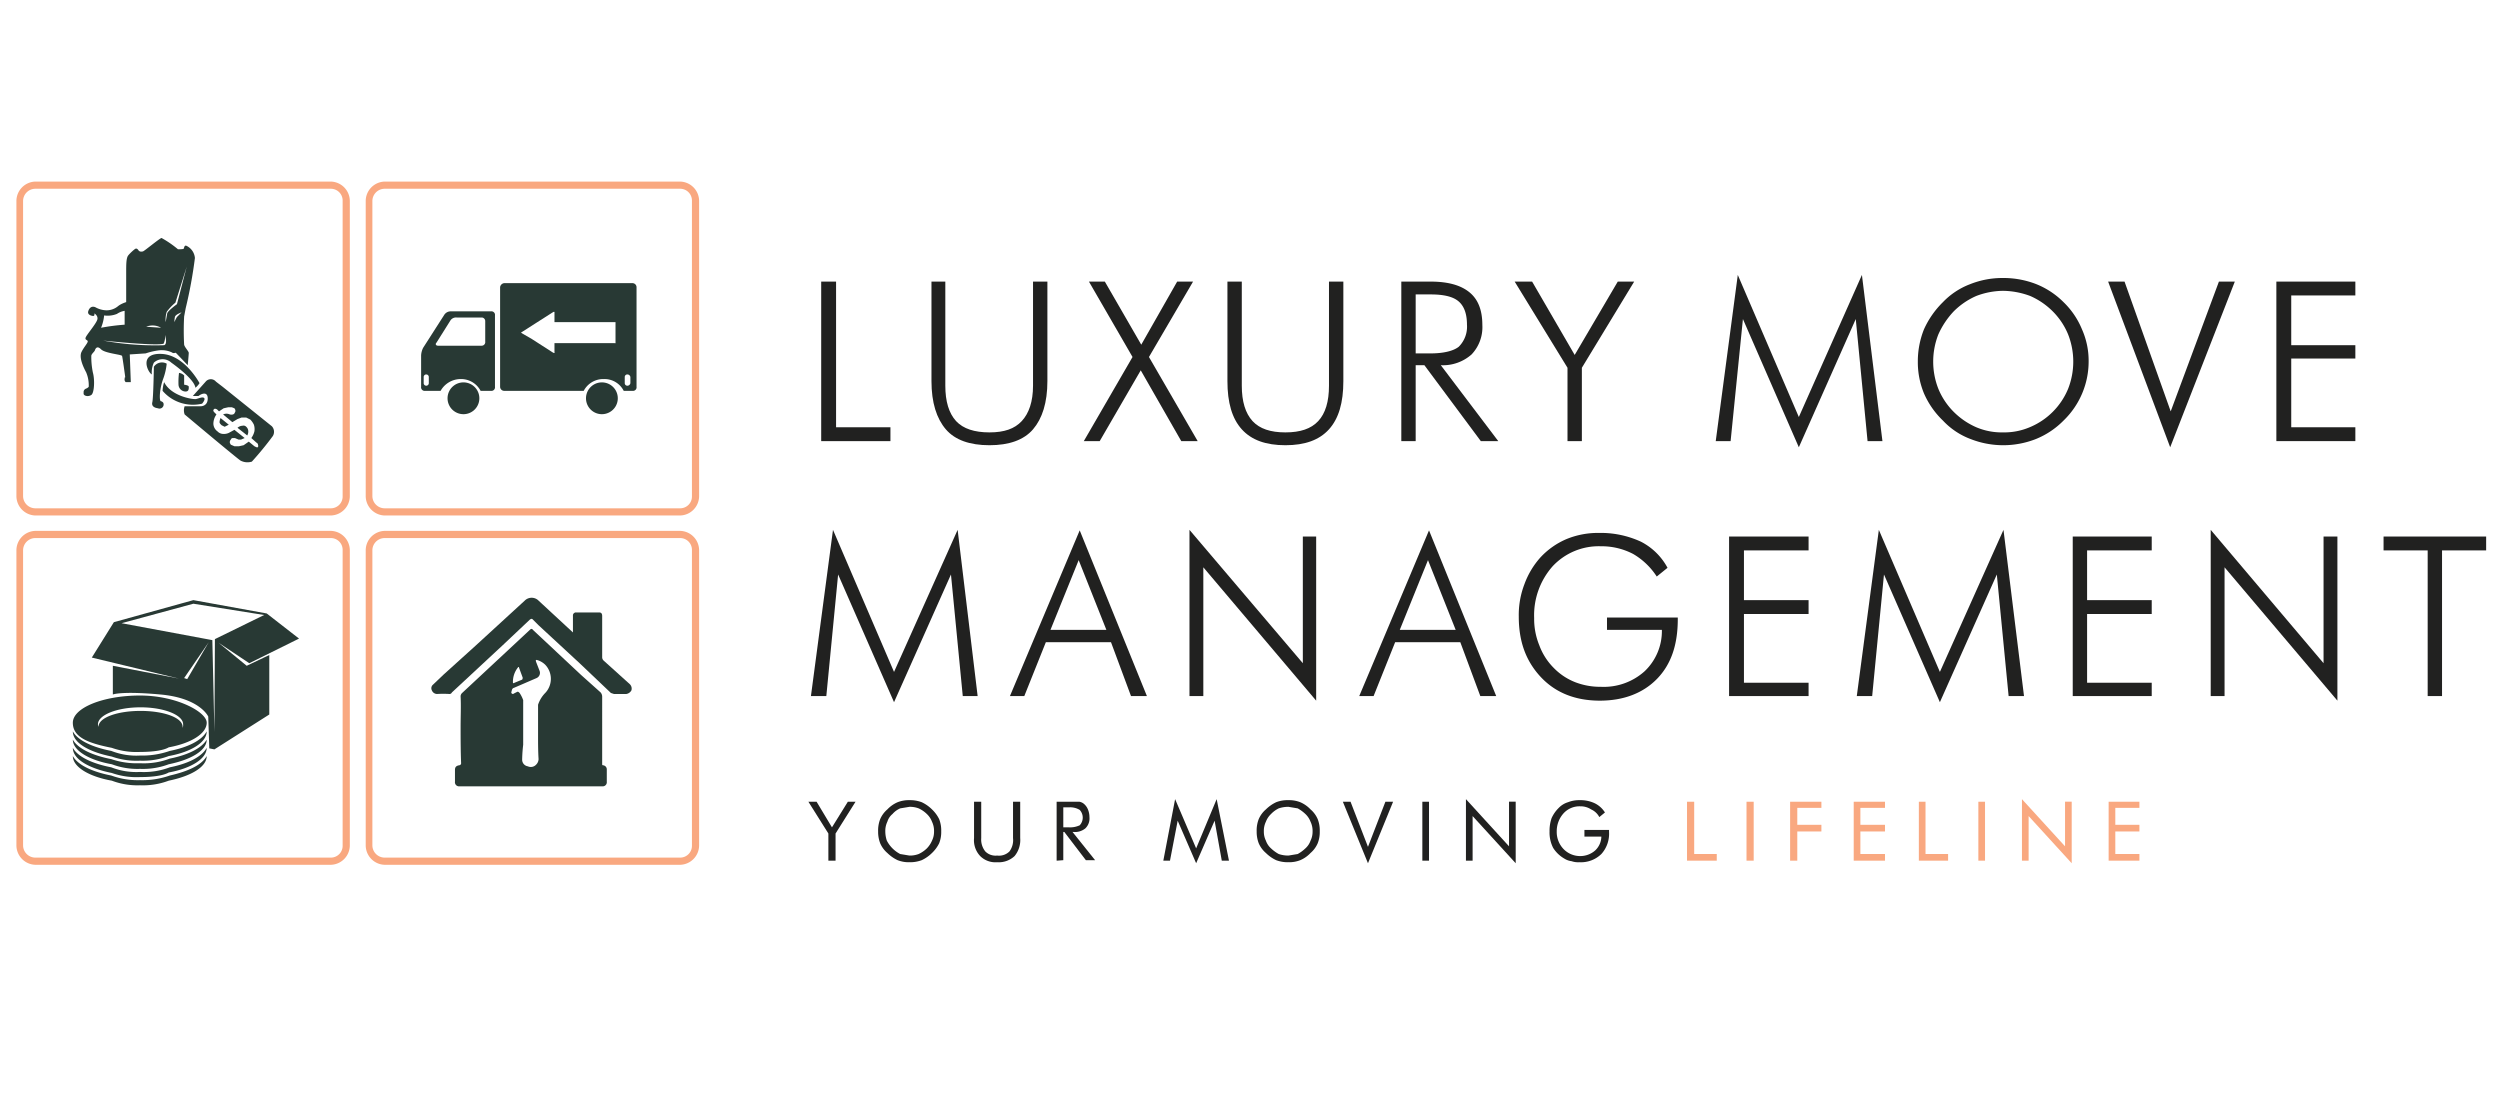 <svg xmlns="http://www.w3.org/2000/svg" viewBox="0 0 487.4 216"><defs><style>.a{fill:#212120;}.b{fill:#f9a880;}.c{fill:#283934;}</style></defs><path class="a" d="M160.1,86V54.9H163V83.3h10.6V86Z"/><path class="a" d="M181.6,54.9h2.7V75.2q0,4.6,2.1,6.9c1.4,1.5,3.6,2.2,6.5,2.2s4.9-.7,6.3-2.2,2.2-3.8,2.2-6.9V54.9h2.8V74.3c0,4.2-1,7.3-2.8,9.4s-4.7,3.1-8.5,3.1-6.7-1-8.5-3.1-2.8-5.2-2.8-9.4Z"/><path class="a" d="M214.4,86h-3.1l9.5-16.4-8.5-14.7h3.1l7.1,12.3,7-12.3h3.1L224,69.6,233.5,86h-3.2l-7.9-13.8Z"/><path class="a" d="M239.3,54.9h2.8V75.2q0,4.6,2.1,6.9c1.4,1.5,3.5,2.2,6.4,2.2s5-.7,6.4-2.2,2.1-3.8,2.1-6.9V54.9h2.8V74.3c0,4.2-.9,7.3-2.8,9.4s-4.7,3.1-8.5,3.1-6.6-1-8.5-3.1-2.8-5.2-2.8-9.4Z"/><path class="a" d="M292.1,86h-3.4l-11-14.8H276V86h-2.8V54.9h5.7c3.4,0,5.9.7,7.6,2.1s2.5,3.5,2.5,6.4a7.7,7.7,0,0,1-2.1,5.7,8.4,8.4,0,0,1-6,2.1ZM276,57.4V68.9h2.9c2.6,0,4.5-.5,5.5-1.3a5.5,5.5,0,0,0,1.6-4.3c0-2.2-.6-3.7-1.7-4.6s-2.9-1.3-5.4-1.3Z"/><path class="a" d="M305.6,86V71.7L295.3,54.9h3.4L307,69.2l8.4-14.3h3.2L308.4,71.7V86Z"/><path class="a" d="M350.7,87.2l-10.9-25L337.4,86h-2.9l4.3-32.4,11.9,27.7L363,53.6,367,86h-2.9l-2.3-23.8Z"/><path class="a" d="M407.2,70.5A16,16,0,0,1,402.3,82a16,16,0,0,1-5.4,3.6,17.4,17.4,0,0,1-12.7,0,14.2,14.2,0,0,1-5.4-3.6,16.4,16.4,0,0,1-3.7-5.3,15.9,15.9,0,0,1-1.2-6.2,16.8,16.8,0,0,1,1.2-6.3,17.5,17.5,0,0,1,3.7-5.3,14.4,14.4,0,0,1,5.3-3.5,16.9,16.9,0,0,1,6.4-1.2,17.5,17.5,0,0,1,6.5,1.2,15.8,15.8,0,0,1,5.3,3.5,15.6,15.6,0,0,1,3.6,5.3A15.1,15.1,0,0,1,407.2,70.5ZM390.5,84.3a12.7,12.7,0,0,0,5.2-1,13.8,13.8,0,0,0,7.5-7.5,14.5,14.5,0,0,0,0-10.6,13.7,13.7,0,0,0-3-4.5,14.3,14.3,0,0,0-4.4-3,15.6,15.6,0,0,0-5.3-1,15,15,0,0,0-5.2,1,14.3,14.3,0,0,0-4.4,3,16.1,16.1,0,0,0-3,4.5,14.5,14.5,0,0,0,0,10.6,13.7,13.7,0,0,0,3,4.5,14.3,14.3,0,0,0,4.4,3A12.7,12.7,0,0,0,390.5,84.3Z"/><path class="a" d="M423.1,87.2,411,54.9h3.2l9,25.3,9.4-25.3h3.1Z"/><path class="a" d="M443.8,86V54.9h15.4v2.7H446.7v9.7h12.5v2.6H446.7V83.3h12.5V86Z"/><path class="a" d="M174.3,136.9,163.4,112l-2.3,23.7h-3l4.3-32.4L174.3,131l12.4-27.7,3.9,32.4h-2.9L185.4,112Z"/><path class="a" d="M196.9,135.7l13.6-32.3,13.1,32.3h-3.1l-3.9-10.5H203.9l-4.2,10.5Zm7.9-12.9h10.9l-5.4-13.6Z"/><path class="a" d="M231.9,135.7V103.3l22.1,26V104.6h2.6v32l-22-26v25.1Z"/><path class="a" d="M265,135.7l13.6-32.3,13.1,32.3h-3.1l-3.9-10.5H272l-4.2,10.5Zm7.9-12.9h10.9l-5.4-13.6Z"/><path class="a" d="M323,112.4a13.7,13.7,0,0,0-4.6-4.4,13.3,13.3,0,0,0-6.3-1.5,12.3,12.3,0,0,0-9.4,3.9,14.4,14.4,0,0,0-3.6,10.1,13.5,13.5,0,0,0,1,5.3,12.2,12.2,0,0,0,2.8,4.4,11.9,11.9,0,0,0,4.2,2.8,13.5,13.5,0,0,0,5,.9,11.9,11.9,0,0,0,8.5-3,10.8,10.8,0,0,0,3.4-8.1H313.3v-2.4h13.8v.3c0,5-1.3,8.8-4,11.6s-6.5,4.3-11.2,4.3-8.6-1.5-11.5-4.6-4.3-6.9-4.3-11.8a16.7,16.7,0,0,1,1.1-6.3,16,16,0,0,1,3.1-5.2,14.9,14.9,0,0,1,5.1-3.6,16.1,16.1,0,0,1,6.3-1.2,18.7,18.7,0,0,1,8.2,1.7,12.2,12.2,0,0,1,5.2,5.1Z"/><path class="a" d="M337.1,135.7V104.6h15.5v2.7H340V117h12.6v2.7H340v13.4h12.6v2.6Z"/><path class="a" d="M378.2,136.9,367.3,112,365,135.7h-3l4.3-32.4L378.2,131l12.4-27.7,4,32.4h-3L389.3,112Z"/><path class="a" d="M404.1,135.7V104.6h15.4v2.7H406.9V117h12.6v2.7H406.9v13.4h12.6v2.6Z"/><path class="a" d="M431,135.7V103.3l22,26V104.6h2.7v32l-22-26v25.1Z"/><path class="a" d="M473.3,135.7V107.3h-8.6v-2.7h20v2.7h-8.6v28.4Z"/><path class="a" d="M161.5,167.8v-5.3l-3.9-6.2h1.6l3,5,3.1-5h1.5l-3.9,6.2v5.3Z"/><path class="a" d="M183.5,162.1a5.9,5.9,0,0,1-.4,2.3,6.7,6.7,0,0,1-1.4,1.9,7.2,7.2,0,0,1-2,1.4,6.4,6.4,0,0,1-2.4.4,5.9,5.9,0,0,1-2.3-.4,7.2,7.2,0,0,1-2-1.4,5.2,5.2,0,0,1-1.4-1.9,6.2,6.2,0,0,1-.4-2.3,6.1,6.1,0,0,1,.4-2.4,5.2,5.2,0,0,1,1.4-1.9,6,6,0,0,1,2-1.4,5.9,5.9,0,0,1,2.3-.4,6.4,6.4,0,0,1,2.4.4,7.2,7.2,0,0,1,2,1.4,6.7,6.7,0,0,1,1.4,1.9A6.1,6.1,0,0,1,183.5,162.1Zm-6.2,4.7a4.8,4.8,0,0,0,1.8-.3,5.7,5.7,0,0,0,1.6-1.1,4.9,4.9,0,0,0,1-1.5,3.9,3.9,0,0,0,.4-1.8,4.1,4.1,0,0,0-.4-1.9,4,4,0,0,0-1-1.5,5.7,5.7,0,0,0-1.6-1.1,4.8,4.8,0,0,0-1.8-.3l-1.8.3a4.2,4.2,0,0,0-1.5,1.1,3.1,3.1,0,0,0-1,1.5,4.1,4.1,0,0,0-.4,1.9,5.7,5.7,0,0,0,.3,1.8,6.1,6.1,0,0,0,2.6,2.6Z"/><path class="a" d="M189.9,156.3h1.4v7.1a3.7,3.7,0,0,0,.8,2.6,2.8,2.8,0,0,0,2.3.8,2.9,2.9,0,0,0,2.4-.8,3.7,3.7,0,0,0,.7-2.6v-7.1h1.4v7.1a4.9,4.9,0,0,1-1.1,3.5,4.5,4.5,0,0,1-3.4,1.2,4.2,4.2,0,0,1-3.3-1.2,4.5,4.5,0,0,1-1.2-3.5Z"/><path class="a" d="M206,167.8V156.3h4.4a1.9,1.9,0,0,1,.9.4,2.8,2.8,0,0,1,.8,1.1,4,4,0,0,1,.3,1.5,2.7,2.7,0,0,1-.8,2.2,3.2,3.2,0,0,1-2.3.7h-.2l4.4,5.5h-1.8l-4.2-5.5h-.2v5.5Zm1.3-10.4v3.9h1.1a4.5,4.5,0,0,0,2.1-.4,2.2,2.2,0,0,0,0-3,3.6,3.6,0,0,0-2.1-.5Z"/><path class="a" d="M233.2,168.3l-3.6-8.3-1.5,7.8h-1.3l2.3-12,4.1,9.6,4-9.6,2.4,12h-1.4l-1.4-7.8Z"/><path class="a" d="M257.3,162.1a5.9,5.9,0,0,1-.4,2.3,5.2,5.2,0,0,1-1.4,1.9,6,6,0,0,1-2,1.4,5.9,5.9,0,0,1-2.3.4,6.4,6.4,0,0,1-2.4-.4,7.2,7.2,0,0,1-2-1.4,5.2,5.2,0,0,1-1.4-1.9,6.2,6.2,0,0,1-.4-2.3,6.1,6.1,0,0,1,.4-2.4,5.2,5.2,0,0,1,1.4-1.9,7.2,7.2,0,0,1,2-1.4,6.1,6.1,0,0,1,2.4-.4,5.9,5.9,0,0,1,2.3.4,6,6,0,0,1,2,1.4,5.2,5.2,0,0,1,1.4,1.9A6.1,6.1,0,0,1,257.3,162.1Zm-6.1,4.7,1.8-.3a7.2,7.2,0,0,0,1.5-1.1,3.6,3.6,0,0,0,1-1.5,3.9,3.9,0,0,0,.4-1.8,4.1,4.1,0,0,0-.4-1.9,4,4,0,0,0-1-1.5,7.2,7.2,0,0,0-1.5-1.1l-1.8-.3a5.8,5.8,0,0,0-1.9.3,5.3,5.3,0,0,0-1.5,1.1,4,4,0,0,0-1,1.5,4.1,4.1,0,0,0-.4,1.9,3.9,3.9,0,0,0,.4,1.8,3.6,3.6,0,0,0,1,1.5,7.2,7.2,0,0,0,1.5,1.1A5.8,5.8,0,0,0,251.2,166.8Z"/><path class="a" d="M266.7,168.3l-4.9-12h1.5l3.4,8.8,3.4-8.8h1.5Z"/><path class="a" d="M277.3,167.8V156.3h1.3v11.5Z"/><path class="a" d="M285.8,167.8v-12l8.4,9.2v-8.7h1.3v12l-8.4-9.2v8.7Z"/><path class="a" d="M308.9,161.8h4.8v.4a5.9,5.9,0,0,1-1.5,4.3,5.7,5.7,0,0,1-4.3,1.6,3.9,3.9,0,0,1-1.5-.2,3.4,3.4,0,0,1-1.4-.5,6.3,6.3,0,0,1-2.2-2.1,6.6,6.6,0,0,1-.7-3.2,7.5,7.5,0,0,1,.4-2.6,6.6,6.6,0,0,1,1.4-2,4.2,4.2,0,0,1,1.8-1.1,5.9,5.9,0,0,1,2.3-.4,6.5,6.5,0,0,1,2.9.6,4.9,4.9,0,0,1,2,1.8l-1.1.9a3.3,3.3,0,0,0-1.6-1.5,3.7,3.7,0,0,0-2.1-.6,4.2,4.2,0,0,0-3.3,1.4,5.2,5.2,0,0,0-1.3,3.5,4.8,4.8,0,0,0,1.3,3.4,4.5,4.5,0,0,0,3.3,1.4,4.4,4.4,0,0,0,2.9-1.1,3.8,3.8,0,0,0,1.2-2.7h-3.3Z"/><path class="b" d="M328.9,167.8V156.3h1.4v10.2h4.4v1.3Z"/><path class="b" d="M340.5,167.8V156.3h1.4v11.5Z"/><path class="b" d="M349,167.8V156.3h6.1v1.2h-4.7v3.3h4.7v1.3h-4.7v5.7Z"/><path class="b" d="M361.4,167.8V156.3h6.1v1.2h-4.8v3.3h4.8v1.3h-4.8v4.4h4.8v1.3Z"/><path class="b" d="M374.1,167.8V156.3h1.3v10.2h4.4v1.3Z"/><path class="b" d="M385.7,167.8V156.3H387v11.5Z"/><path class="b" d="M394.2,167.8v-12l8.4,9.2v-8.7h1.3v12l-8.4-9.2v8.7Z"/><path class="b" d="M411.1,167.8V156.3h6v1.2h-4.7v3.3h4.7v1.3h-4.7v4.4h4.7v1.3Z"/><path class="b" d="M132.6,168.6H75a3.8,3.8,0,0,1-3.7-3.8V107.3a3.8,3.8,0,0,1,3.7-3.8h57.6a3.8,3.8,0,0,1,3.7,3.8v57.5A3.8,3.8,0,0,1,132.6,168.6ZM75,104.9a2.4,2.4,0,0,0-2.4,2.4v57.5a2.4,2.4,0,0,0,2.4,2.4h57.6a2.3,2.3,0,0,0,2.3-2.4V107.3a2.3,2.3,0,0,0-2.3-2.4Z"/><path class="b" d="M64.5,100.5H6.9a3.8,3.8,0,0,1-3.7-3.8V39.2a3.8,3.8,0,0,1,3.7-3.8H64.5a3.8,3.8,0,0,1,3.7,3.8V96.7A3.8,3.8,0,0,1,64.5,100.5ZM6.9,36.8a2.4,2.4,0,0,0-2.4,2.4V96.7a2.4,2.4,0,0,0,2.4,2.4H64.5a2.3,2.3,0,0,0,2.3-2.4V39.2a2.3,2.3,0,0,0-2.3-2.4Z"/><path class="b" d="M132.6,100.5H75a3.8,3.8,0,0,1-3.7-3.8V39.2A3.8,3.8,0,0,1,75,35.4h57.6a3.8,3.8,0,0,1,3.7,3.8V96.7A3.8,3.8,0,0,1,132.6,100.5ZM75,36.8a2.4,2.4,0,0,0-2.4,2.4V96.7A2.4,2.4,0,0,0,75,99.1h57.6a2.3,2.3,0,0,0,2.3-2.4V39.2a2.3,2.3,0,0,0-2.3-2.4Z"/><path class="b" d="M64.5,168.6H6.9a3.8,3.8,0,0,1-3.7-3.8V107.3a3.8,3.8,0,0,1,3.7-3.8H64.5a3.8,3.8,0,0,1,3.7,3.8v57.5A3.8,3.8,0,0,1,64.5,168.6ZM6.9,104.9a2.4,2.4,0,0,0-2.4,2.4v57.5a2.4,2.4,0,0,0,2.4,2.4H64.5a2.3,2.3,0,0,0,2.3-2.4V107.3a2.3,2.3,0,0,0-2.3-2.4Z"/><path class="c" d="M35.9,75V73.2a1.7,1.7,0,0,0-1-.5,14.2,14.2,0,0,0-.1,2.3,1.4,1.4,0,0,0,1.1,1.3c1,.2.9-.6.9-.9S35.9,75,35.9,75ZM30,70.7a2.5,2.5,0,0,1,3.4,0c1.4,1,4.5,3.4,4.7,4.9a3.9,3.9,0,0,0,.8-.9S36,69.2,31.5,69s-2.7,3.6-1.9,4A4.5,4.5,0,0,1,30,70.7Zm1.3,7.5c-.3-.5-.1-2.7.5-4.3a12,12,0,0,0,.7-3,1.9,1.9,0,0,0-2.5.6s-.1,6.1-.3,6.9.4,1.1,1.1,1.2a.8.8,0,0,0,1.1-.8C31.9,78.3,31.3,78.2,31.3,78.2ZM31,68.3a4.7,4.7,0,0,1,2.5.4c.4.3.7,0,.8.1l2.3,2.4s.2-2.1.2-2.4-.8-1.1-.9-1.6a50.2,50.2,0,0,1,0-5.5l.3-1.6A88.2,88.2,0,0,0,38,50.3a2.9,2.9,0,0,0-1.7-2.4c-.4-.1-.4.5-.5.6s-.9.1-1.1.1a19.9,19.9,0,0,0-3.2-2.2c-.3,0-3.3,2.5-3.6,2.6s-.7.1-.9-.2-.4-.4-.6-.3-1,.8-1.4,1.3-.4,1.8-.4,3.3,0,5.8,0,5.8-1,.3-1.6.8a3.5,3.5,0,0,1-2.2.8,4.6,4.6,0,0,1-2.2-.6c-.7-.3-1.2.1-1.4.8s.7.9,1,.9.2-.5.2-.5.7.4.6,1.1-1.8,2.7-2.2,3.4.2.6.3.9-.7,1.1-1.2,2.1.2,2.7.9,4a6.5,6.5,0,0,1,.5,2.8s-.1.2-.6.4a.7.7,0,0,0-.4.6v.4c.1.4.9.6,1.5.2s.7-3,.3-4.4a15.3,15.3,0,0,1-.3-3.2c0-.4.6-.8.7-1.1s.4-1,1.2-.2,4,1,4.1,1.3.6,4,.6,4v.2h-.1v.3c-.1.3.2.6.2.6h1l-.2-5.4,3.1-.2A13,13,0,0,1,31,68.3Zm3.5-6.5a8.8,8.8,0,0,0-.5,1,5.1,5.1,0,0,1,.1-1c.1-.5,1.3-.9,1.3-.9Zm-2-1A10.2,10.2,0,0,1,34.2,59l2.2-7-1.9,7.3s-1.8,1.3-1.9,1.8l-.3,1.7A5.3,5.3,0,0,1,32.5,60.8Zm-1.1,3.1-2.9-.2A3.3,3.3,0,0,1,31.4,63.9Zm-11.7,0a8.2,8.2,0,0,0,.6-2.4,4.9,4.9,0,0,0,2.5-.3,3.7,3.7,0,0,1,1.5-.6v2.7A40.4,40.4,0,0,0,19.7,63.9Zm.4,2.5s10.4,1.1,11.8.6a3.6,3.6,0,0,0,.3-1.7s.5,1.8-.2,2A55.7,55.7,0,0,1,20.1,66.4ZM48,83.2a.7.7,0,0,0-.7-.2,1.6,1.6,0,0,0-1,.4l1.9,1.5a1.5,1.5,0,0,0,.2-.9A1.2,1.2,0,0,0,48,83.2Zm-8.6-4.5s.7-.8.4-1.1-1.1.1-1.6.2-4.8-.5-6.2-3.3a6.5,6.5,0,0,0-.3,1.7A7.8,7.8,0,0,0,39.4,78.7ZM53,83.1l-9.6-7.7-1.3-1a1.3,1.3,0,0,0-2,0l-2.5,2.8h1.1c.5-.4,1.8-1,1.8.5s-1.3,1.5-1.3,1.5H36a2.3,2.3,0,0,0,0,1.6s10,8.4,10.9,9a2.9,2.9,0,0,0,2.2.2A63.2,63.2,0,0,0,53.2,85,1.6,1.6,0,0,0,53,83.1Zm-2.7,4.1H50l-.4-.2-1.1-.9-1,.7-.9.2h-.9l-.7-.3c-.1-.2-.2-.3-.2-.5a.8.8,0,0,1,.2-.5c.1-.2.2-.3.4-.3h.4l.7.3H47l.7-.3-2-1.6-1.1.6a2.3,2.3,0,0,1-1.1.2,1.6,1.6,0,0,1-1.1-.5,1.9,1.9,0,0,1-.8-1.5,3.2,3.2,0,0,1,.6-1.8l-.4-.4c-.2-.2-.3-.4-.1-.6s.3-.1.6,0l.4.4.9-.6.9-.2h.7l.5.2a.8.8,0,0,1,.2.5c0,.2-.1.3-.2.5s-.5.3-.9.2a1.5,1.5,0,0,0-1.3,0l1.8,1.5,1-.6.8-.3H48l.8.4a3.6,3.6,0,0,1,.7,1,2.8,2.8,0,0,1,.1,1.3,3.8,3.8,0,0,1-.6,1.3l1,.9a.5.5,0,0,1,.3.4C50.4,87,50.3,87.1,50.3,87.2Zm-7.5-4.9c0,.2.2.4.4.6l.6.3.8-.4L43,81.5A2.4,2.4,0,0,0,42.8,82.3Z"/><path class="c" d="M33.1,151.2a16.3,16.3,0,0,1-5.8.9,15.1,15.1,0,0,1-5.6-.9c-3.6-.7-6.5-2-7.5-3.8h0c0,2.1,3.1,4,7.6,4.8a14.1,14.1,0,0,0,5.5.9,14.3,14.3,0,0,0,5.6-.9c4.4-.9,7.4-2.7,7.4-4.8h0C39.3,149.2,36.6,150.4,33.1,151.2Zm0-1.6a14.3,14.3,0,0,1-5.8.9,13.3,13.3,0,0,1-5.6-.9c-3.6-.7-6.5-2-7.5-3.8h0c0,2.2,3.1,4,7.6,4.9a14.5,14.5,0,0,0,5.5.8c2.5,0,4.6-.3,5.6-.9,4.4-.8,7.4-2.7,7.4-4.8h0C39.3,147.6,36.6,148.9,33.1,149.6Zm0-1.7a14.3,14.3,0,0,1-5.8.9,15.4,15.4,0,0,1-5.6-.8c-3.6-.7-6.5-2-7.5-3.8h0c0,2.1,3.1,4,7.6,4.8a14.1,14.1,0,0,0,5.5.9,14.3,14.3,0,0,0,5.6-.9c4.4-.9,7.4-2.7,7.4-4.8h0C39.3,145.9,36.6,147.2,33.1,147.9Zm-5.8-12.3c-7.2,0-13.1,2.4-13.1,5.3s3.1,4,7.6,4.9a14.5,14.5,0,0,0,5.5.8c2.5,0,4.6-.3,5.6-.9,4.4-.8,7.4-2.7,7.4-4.8S34.4,135.6,27.3,135.6Zm8.3,6.3v-.2c0-1.8-3.7-3.1-8.2-3.1s-8.2,1.3-8.2,3.1h0a1.1,1.1,0,0,1-.1-.5c0-1.8,3.7-3.3,8.3-3.3s8.3,1.5,8.3,3.3A1.3,1.3,0,0,1,35.6,141.9Zm-2.5,4.5a16.3,16.3,0,0,1-5.8.9,13.3,13.3,0,0,1-5.6-.9c-3.6-.7-6.5-2-7.5-3.8h0c0,2.2,3.1,4,7.6,4.9a14.5,14.5,0,0,0,5.5.8,14.3,14.3,0,0,0,5.6-.9c4.4-.8,7.4-2.7,7.4-4.8h0C39.3,144.4,36.6,145.7,33.1,146.4Zm9.5-21.1,6,4,9.7-4.8L52,119.6,37.7,117l-15.5,4.3-4.3,6.9,17,4.1L22,129.8v5.6s1.6-.7,9.3,0,9.3,4.3,9.3,4.3l.2,6.2,1,.2,10.7-6.8V127.7l-4.4,2.1Zm-6.1,7.1-.6-.2,4.8-7Zm5.3,10.3-.4-17.9-17.7-3.3,14-3.8,13.8,2.2-9.6,4.7Z"/><path class="c" d="M111.7,123.3v-3.4a.6.6,0,0,1,.6-.5h4.5c.4,0,.6.2.6.7v8a.9.9,0,0,0,.3.7l5.1,4.6a1.2,1.2,0,0,1,.3,1.2,1.4,1.4,0,0,1-1,.7h-2.4l-.6-.2-6.1-5.8-8-7.4-1.1-1.1c-.2-.2-.3-.2-.6,0l-5.3,5L88.1,135a.5.5,0,0,1-.5.3,19.2,19.2,0,0,0-2.4,0,1.1,1.1,0,0,1-1-.7.9.9,0,0,1,.2-1.1l2.1-2,6.2-5.6,9.6-8.8a1.9,1.9,0,0,1,2.7,0Z"/><path class="c" d="M89.8,74.6a3.1,3.1,0,0,0,0,6.1,3.1,3.1,0,1,0,0-6.1Z"/><path class="c" d="M117.9,74.6a3.1,3.1,0,1,0,0,6.1,3.1,3.1,0,0,0,0-6.1Z"/><path class="c" d="M95.7,60.7H87.8a1.5,1.5,0,0,0-1.2.7l-4.1,6.4a3.7,3.7,0,0,0-.4,1.5v6.1a.7.7,0,0,0,.8.8h3a4.5,4.5,0,0,1,3.9-2.3,4.3,4.3,0,0,1,3.9,2.3h2a.7.7,0,0,0,.8-.8V61.5A.7.7,0,0,0,95.7,60.7Zm-12.1,14a.5.5,0,1,1-1,0V73.5a.5.5,0,0,1,1,0Zm11-8.1a.7.7,0,0,1-.7.8H85.4c-.4,0-.6-.3-.3-.6l2.7-4.3a1.3,1.3,0,0,1,1.2-.6h4.9a.7.7,0,0,1,.7.7Z"/><path class="c" d="M123.3,55.2h-25a.9.9,0,0,0-.8.8V75.4a.8.8,0,0,0,.8.8h15.5a4.3,4.3,0,0,1,3.9-2.3,4.2,4.2,0,0,1,3.9,2.3h1.7a.7.7,0,0,0,.8-.8V56A.8.8,0,0,0,123.3,55.2Zm-3.6,11.7H108.1v1.7h0c0,.1.1.2,0,.2h-.2l-4.2-2.7L101.8,65c-.3-.2-.2-.2,0-.3l6.1-3.9h.2v2h11.6c.4,0,.3,0,.3.3v3.6C120,67,120.1,66.9,119.7,66.9Zm3.2,7.8a.6.6,0,0,1-.6.5.5.5,0,0,1-.5-.5V73.5a.5.5,0,0,1,.5-.5.6.6,0,0,1,.6.5Z"/><path class="c" d="M118.3,150a.8.8,0,0,0-.7-.8c-.2,0-.2-.1-.2-.3V135.8a1.3,1.3,0,0,0-.3-.8l-3.8-3.4-9.4-8.8c-.2-.3-.4-.2-.6,0L90.1,135.1a.9.9,0,0,0-.3.7c.1,1.9,0,3.9,0,5.9s0,4.7.1,7.1a.4.4,0,0,1-.4.4c-.5.1-.8.3-.8.9v2.3a.8.8,0,0,0,.9.9h27.8a.8.8,0,0,0,.9-.9ZM101,130.1c.1-.1.2-.1.2.1l.7,1.9a.6.6,0,0,1-.1.4l-1.7.7c-.1,0-.1-.1-.1-.2A4.5,4.5,0,0,1,101,130.1Zm5.3,5a5.9,5.9,0,0,0-1.4,2.3h0v5.9h0c0,1.6,0,3.1.1,4.7a1.6,1.6,0,0,1-.5,1.1,1.4,1.4,0,0,1-1.6.3,1.3,1.3,0,0,1-1.1-1.3,28.3,28.3,0,0,1,.2-2.9v-8.7a6.1,6.1,0,0,0-.7-1.4c-.2-.2-.3-.3-.5-.2l-.6.3a.3.3,0,0,1-.5-.3c.1-.3.1-.7.5-.8l4.4-1.9a1.1,1.1,0,0,0,.6-1.4l-.7-1.8c0-.1-.1-.2,0-.3s.2,0,.3,0a3.8,3.8,0,0,1,1.5.9A4,4,0,0,1,106.3,135.1Z"/></svg>